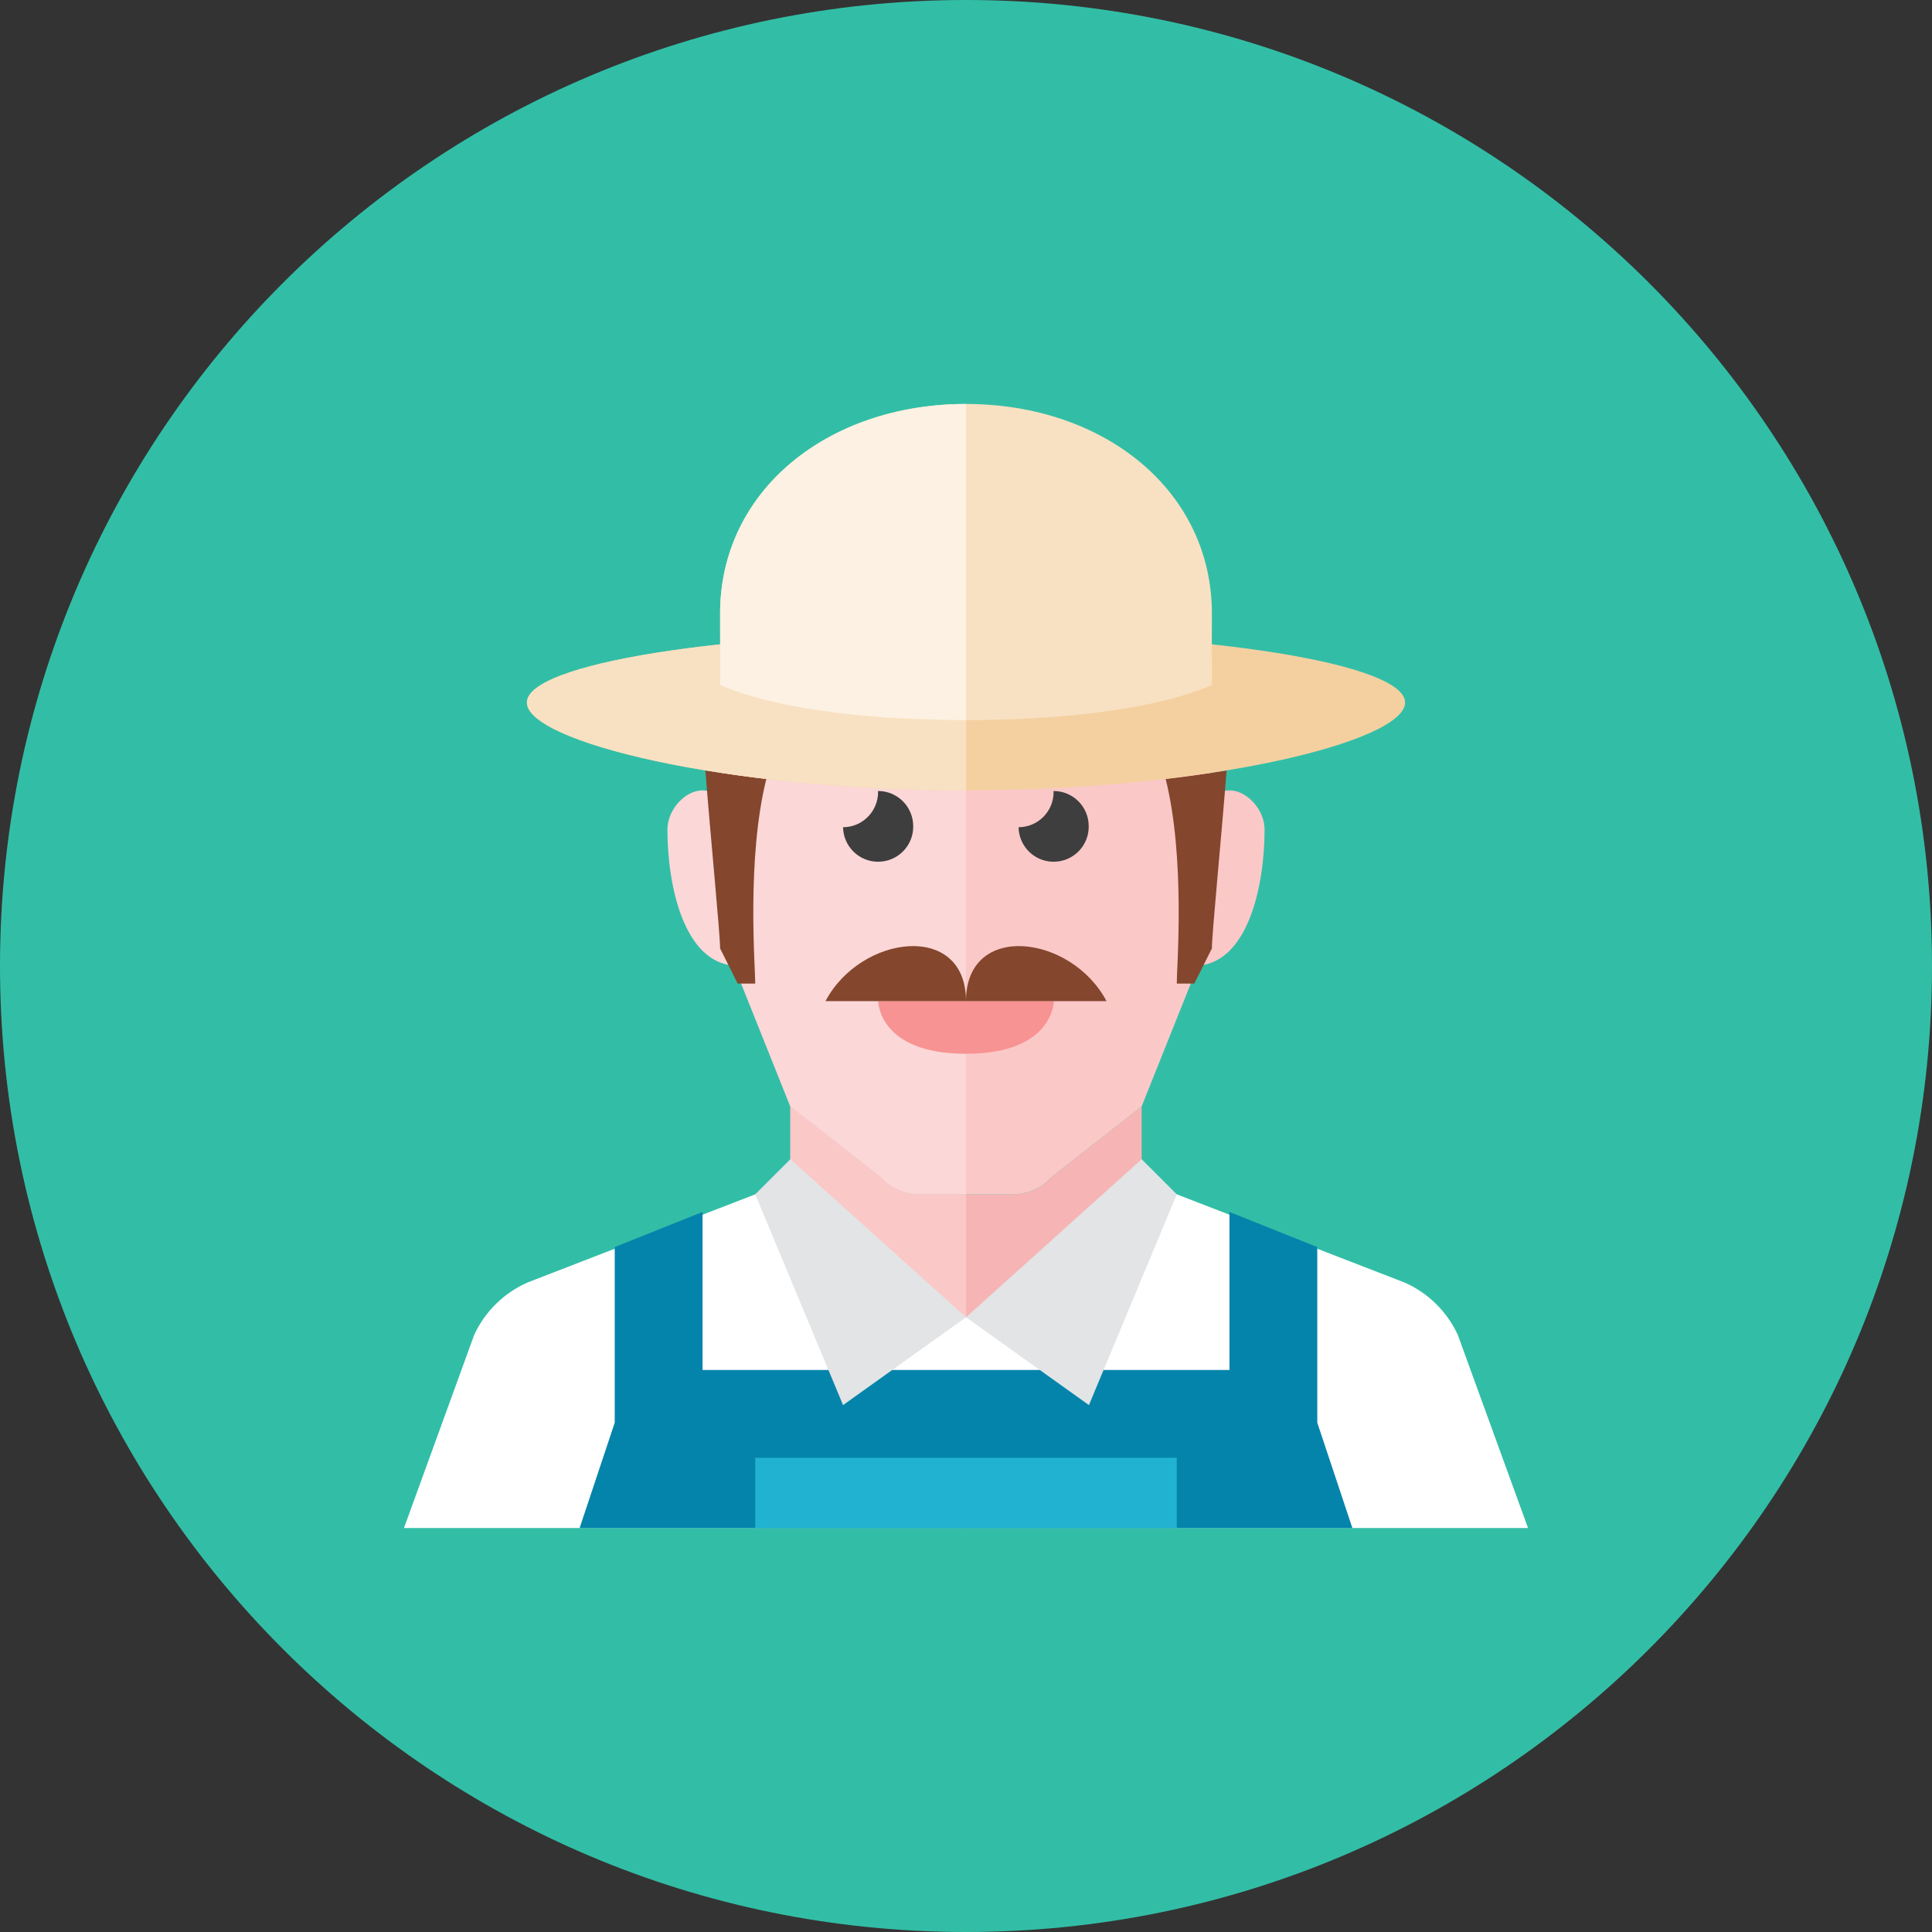 <svg width="77" height="77" viewBox="0 0 77 77" fill="none" xmlns="http://www.w3.org/2000/svg">
<rect x="0" y="0" width="77" height="77" fill="#333333" stroke="none"/>
<g clip-path="url(#clip0_2_1085)">
<path d="M38.5 77C59.763 77 77 59.763 77 38.5C77 17.237 59.763 0 38.5 0C17.237 0 0 17.237 0 38.5C0 59.763 17.237 77 38.5 77Z" fill="#32BEA6"/>
<path d="M38.502 60.9H60.9L58.1 53.2C57.669 52.267 56.912 51.524 55.97 51.112L46.9 47.6L45.5 46.9L38.5 52.502L31.5 46.9L30.1 47.6L21.03 51.112C20.089 51.524 19.331 52.267 18.9 53.2L16.1 60.9H38.499L38.5 60.902L38.502 60.9Z" fill="white"/>
<path d="M52.5 56.7V49.702L49 48.302V54.6H28V48.302L24.5 49.702V56.7L23.1 60.902H53.9L52.5 56.7Z" fill="#0484AB"/>
<path d="M30.1 58.1H46.9V60.9H30.1V58.1Z" fill="#21B2D1"/>
<path d="M40.358 47.598H36.642C36.345 47.598 36.053 47.535 35.782 47.414C35.512 47.293 35.27 47.116 35.074 46.895L31.5 44.098V47.248C31.5 47.248 31.5 52.498 38.5 52.498C45.5 52.498 45.5 47.248 45.5 47.248V44.098L41.926 46.895C41.73 47.116 41.488 47.293 41.218 47.414C40.947 47.535 40.655 47.598 40.358 47.598Z" fill="#F7B4B4"/>
<path d="M35.074 46.897L31.5 44.1V47.25C31.5 47.25 31.5 52.5 38.5 52.5V47.6H36.642C36.345 47.6 36.053 47.538 35.782 47.416C35.512 47.295 35.27 47.118 35.074 46.897Z" fill="#FBC8C8"/>
<path d="M50.4 33.056C50.4 32.278 49.7 31.5 49 31.5C48.3 31.5 48.3 32.278 48.3 32.278V31.5C48.297 29.999 48.253 28.62 48.068 27.386C45.572 28.391 41.607 28.7 38.5 28.7C35.394 28.7 31.428 28.391 28.933 27.386C28.747 28.62 28.703 29.999 28.7 31.5V37.098L31.5 44.098L35.074 46.895C35.271 47.116 35.512 47.293 35.782 47.414C36.053 47.535 36.346 47.598 36.642 47.598H40.359C40.958 47.598 41.528 47.343 41.927 46.895L45.5 44.098L47.745 38.486C49.73 38.343 50.4 35.333 50.4 33.056Z" fill="#FBC8C8"/>
<path d="M28.7 31.5V32.278C28.7 32.278 28.7 31.5 28 31.5C27.3 31.5 26.6 32.278 26.6 33.056C26.6 35.333 27.271 38.343 29.255 38.486L31.5 44.098L35.074 46.895C35.271 47.116 35.512 47.293 35.782 47.414C36.053 47.535 36.346 47.598 36.642 47.598H38.5V28.7C35.394 28.7 31.428 28.391 28.933 27.386C28.747 28.62 28.703 29.999 28.7 31.5Z" fill="#FBD7D7"/>
<path d="M35 39.898H42C42 39.898 42 41.998 38.5 41.998C35 41.998 35 39.898 35 39.898Z" fill="#F79392"/>
<path d="M36.396 32.925C36.396 32.554 36.248 32.198 35.986 31.935C35.723 31.673 35.367 31.525 34.996 31.525H34.992C34.992 31.54 34.996 31.554 34.996 31.569C34.996 31.939 34.849 32.295 34.587 32.557C34.326 32.82 33.971 32.968 33.6 32.969C33.606 33.34 33.759 33.693 34.025 33.951C34.291 34.209 34.649 34.351 35.02 34.345C35.39 34.339 35.744 34.186 36.002 33.92C36.26 33.654 36.402 33.296 36.396 32.925ZM43.391 32.925C43.391 32.554 43.243 32.198 42.981 31.935C42.718 31.673 42.362 31.525 41.991 31.525H41.987C41.987 31.54 41.991 31.554 41.991 31.569C41.991 31.939 41.844 32.295 41.582 32.557C41.321 32.82 40.966 32.968 40.595 32.969C40.601 33.34 40.754 33.693 41.02 33.951C41.286 34.209 41.644 34.351 42.015 34.345C42.386 34.339 42.739 34.186 42.997 33.92C43.255 33.654 43.397 33.296 43.391 32.925Z" fill="#3E3E3F"/>
<path d="M32.9 39.9H38.5C38.5 36.716 34.3 37.247 32.9 39.9ZM44.1 39.9H38.5C38.5 36.716 42.7 37.247 44.1 39.9ZM46.458 31.045C47.25 34.23 46.9 38.514 46.9 39.2H47.6L48.3 37.8C48.3 37.212 48.688 33.292 48.886 30.704C48.122 30.83 47.309 30.945 46.458 31.045ZM30.542 31.045C29.73 30.95 28.92 30.836 28.113 30.704C28.312 33.292 28.7 37.212 28.7 37.8L29.4 39.2H30.1C30.1 38.514 29.75 34.23 30.542 31.045Z" fill="#84462D"/>
<path d="M56 28C56 29.547 48.165 31.5 38.5 31.5C28.835 31.5 21 29.547 21 28C21 26.454 28.835 25.2 38.5 25.2C48.165 25.2 56 26.454 56 28Z" fill="#F4D0A1"/>
<path d="M48.3 24.5C48.328 19.567 44.01 16.1 38.5 16.1C32.989 16.1 28.672 19.567 28.7 24.5C28.706 25.608 28.7 25.9 28.7 27.3C31.176 28.378 35.3 28.7 38.5 28.7C41.7 28.7 45.823 28.378 48.3 27.3C48.3 25.9 48.294 25.608 48.3 24.5Z" fill="#F8E1C2"/>
<path d="M21 28C21 29.547 28.835 31.5 38.5 31.5V25.2C28.835 25.2 21 26.454 21 28Z" fill="#F8E1C2"/>
<path d="M28.7 24.5C28.706 25.608 28.7 25.9 28.7 27.3C31.176 28.378 35.3 28.7 38.5 28.7V16.1C32.989 16.1 28.672 19.567 28.7 24.5Z" fill="#FCF1E2"/>
<path d="M46.9 47.6L45.5 46.2L38.5 52.5L43.4 56L46.9 47.6ZM30.1 47.6L31.5 46.2L38.5 52.5L33.6 56L30.1 47.6Z" fill="#E2E4E5"/>
</g>
<defs>
<clipPath id="clip0_2_1085">
<rect width="77" height="77" fill="white"/>
</clipPath>
</defs>
</svg>
